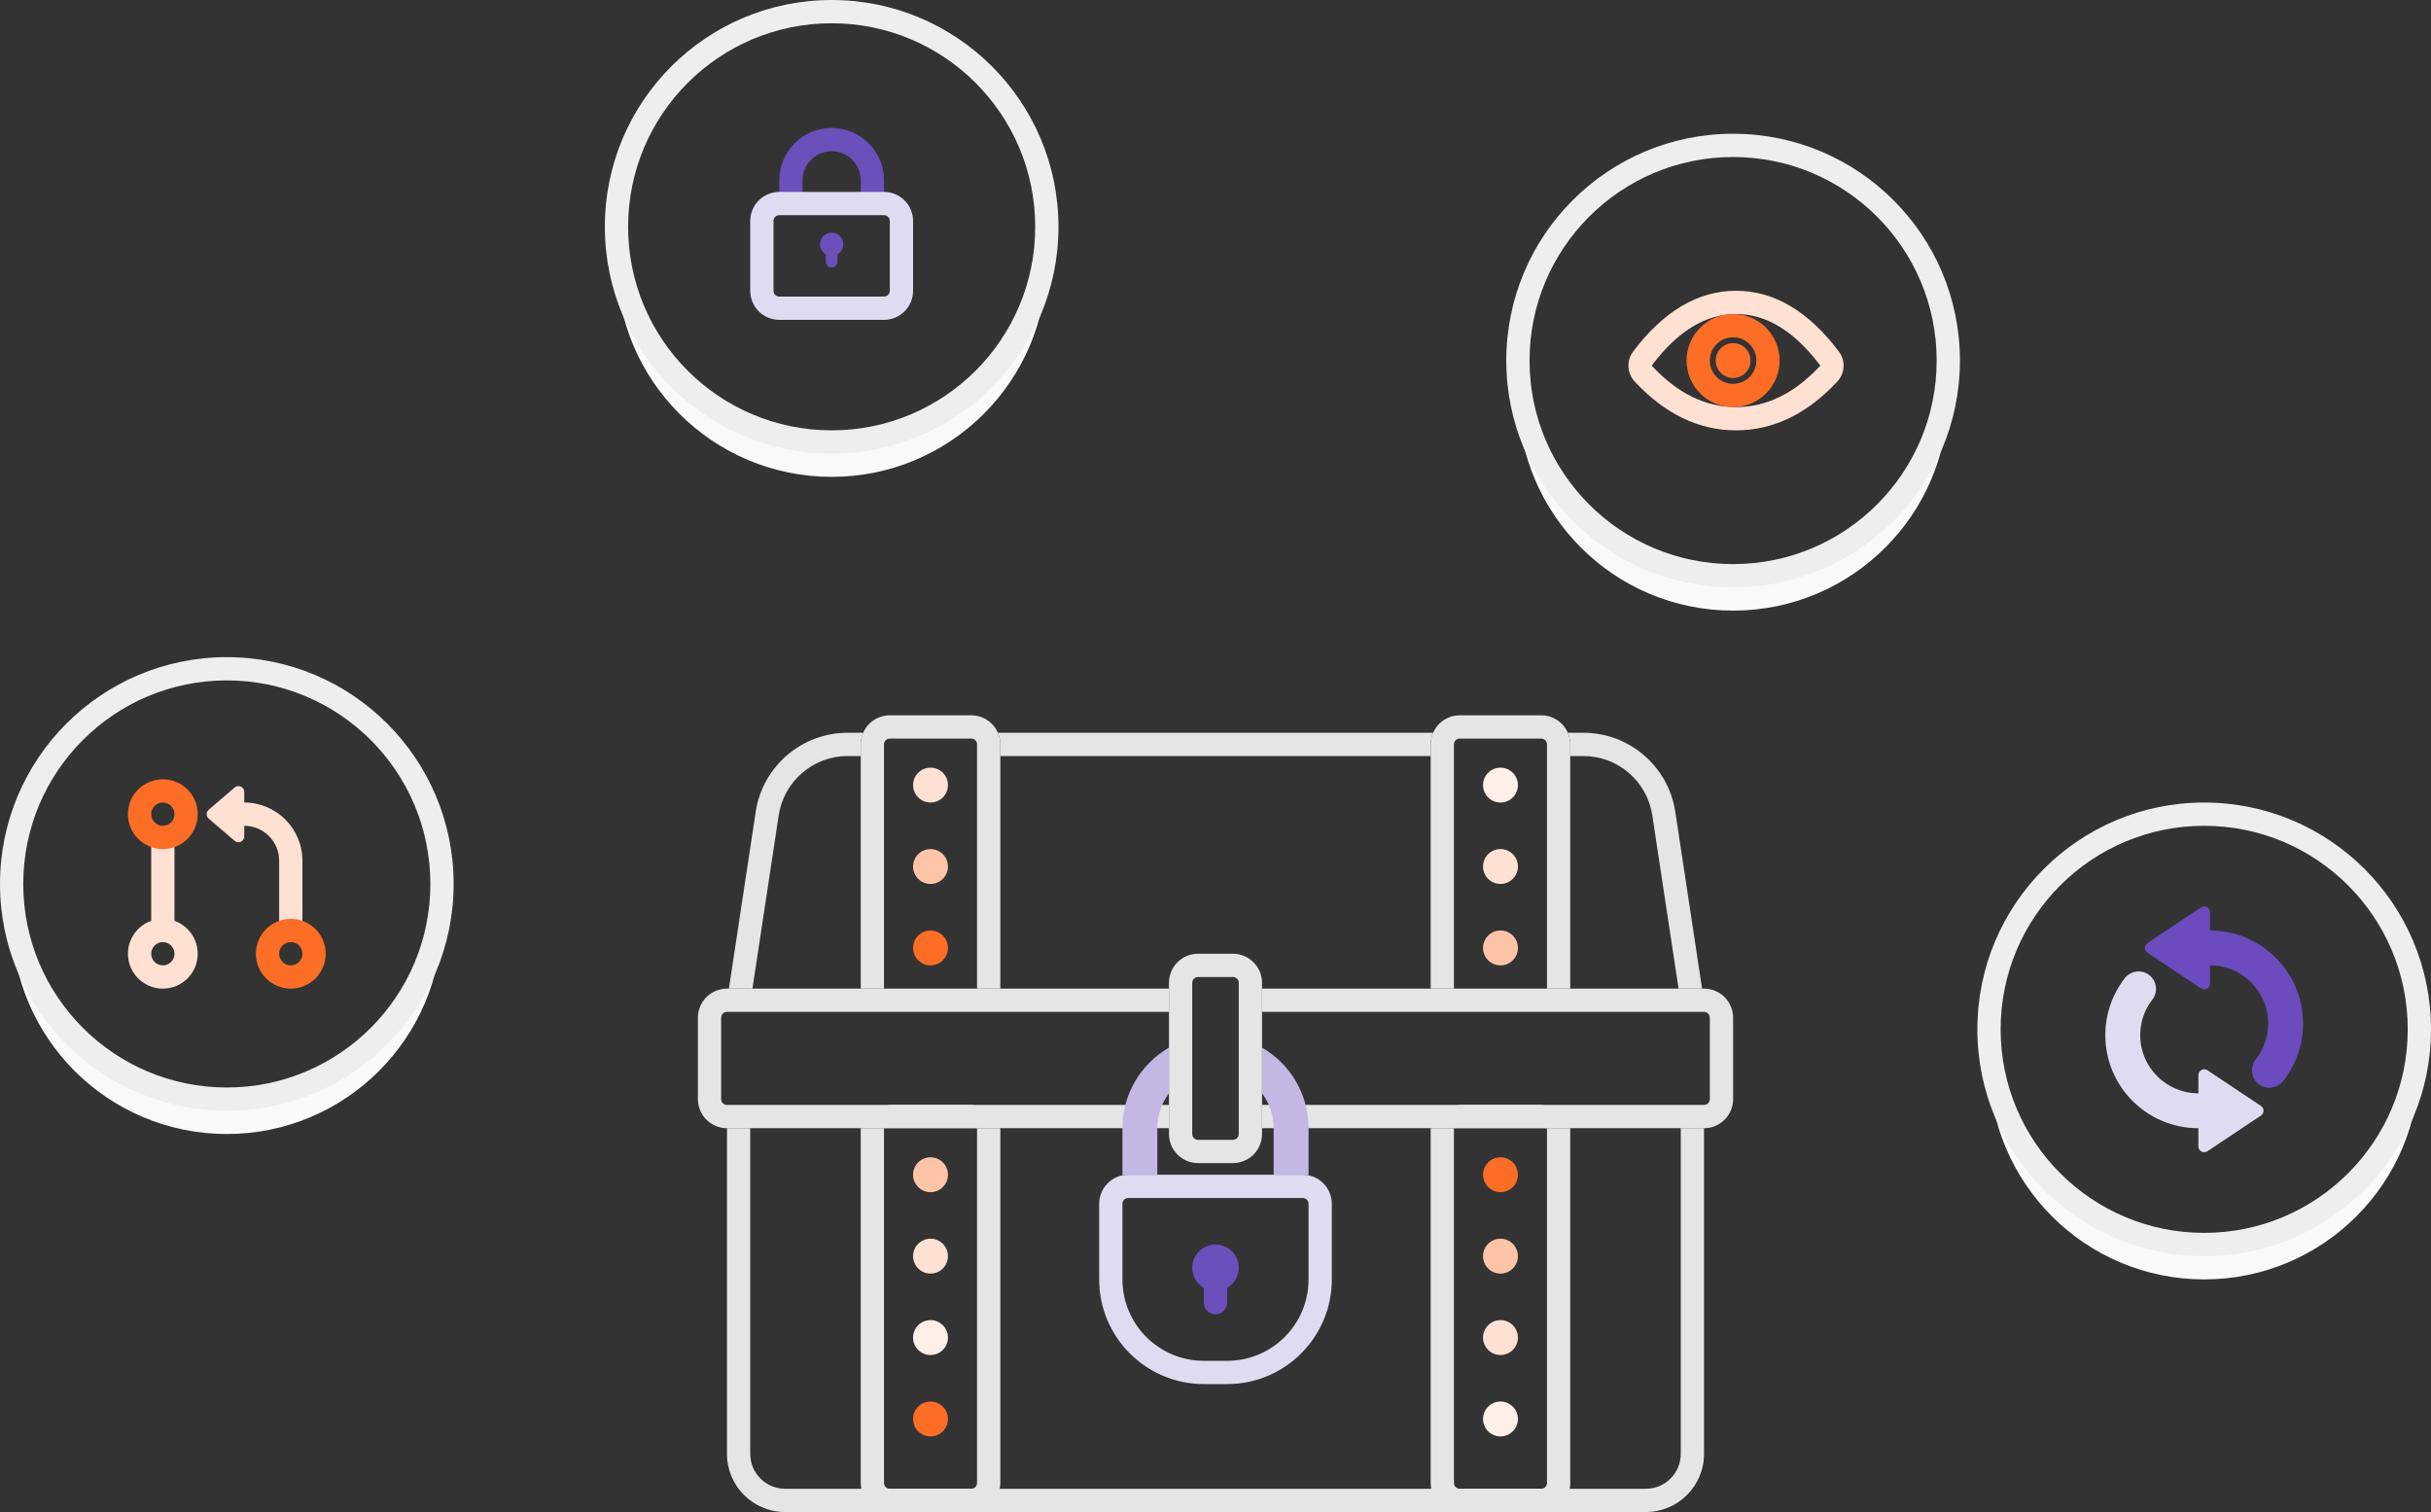 <svg xmlns="http://www.w3.org/2000/svg" width="418" height="260" viewBox="0 0 418 260">
  <rect x="0" y="0" width="418" height="260" fill="#333333" stroke="none"/>
  <g fill="none" fill-rule="evenodd">
    <g transform="translate(120 123)">
      <path fill="#E5E5E5" fill-rule="nonzero" d="M149.584 3L152.242 3C160.153 3 166.876 8.781 168.061 16.603L172.667 47 168.621 47 164.106 17.202C163.217 11.336 158.175 7 152.242 7L150 7 150 5C150 4.289 149.852 3.612 149.584 3zM126.416 3L51.584 3C51.852 3.612 52 4.289 52 5L52 7 126 7 126 5C126 4.289 126.148 3.612 126.416 3zM5.333 47L9.939 16.603C11.124 8.781 17.847 3 25.758 3L28.416 3C28.148 3.612 28 4.289 28 5L28 5 28 7 25.758 7C19.825 7 14.783 11.336 13.894 17.202L9.379 47 5.333 47zM173 71L173 127C173 132.523 168.523 137 163 137L15 137C9.477 137 5 132.523 5 127L5 71 9 71 9 127C9 130.314 11.686 133 15 133L163 133C166.314 133 169 130.314 169 127L169 71 173 71z"/>
      <g transform="translate(126 67)">
        <path fill="#E5E5E5" fill-rule="nonzero" d="M5,0 C4.448,0 4,0.448 4,1 L4,65 C4,65.552 4.448,66 5,66 L19,66 C19.552,66 20,65.552 20,65 L20,1 C20,0.448 19.552,0 19,0 L5,0 Z M24,4 L24,65 C24,67.761 21.761,70 19,70 L5,70 C2.239,70 1.2263553e-15,67.761 8.8817842e-16,65 L4.16333634e-17,4 L24,4 Z"/>
        <circle cx="12" cy="12" r="3" fill="#FC6D26"/>
        <circle cx="12" cy="26" r="3" fill="#FDC4A8"/>
        <circle cx="12" cy="40" r="3" fill="#FEE1D3"/>
        <circle cx="12" cy="54" r="3" fill="#FEF0E8"/>
      </g>
      <g transform="translate(126)">
        <path fill="#E5E5E5" fill-rule="nonzero" d="M24,47 L24,5 C24,2.239 21.761,-5.07265313e-16 19,0 L5,0 C2.239,5.07265313e-16 -3.38176876e-16,2.239 0,5 L6.90805438e-16,47 L4,47 L4,5 C4,4.448 4.448,4 5,4 L19,4 C19.552,4 20,4.448 20,5 L20,47 L24,47 Z"/>
        <circle cx="12" cy="12" r="3" fill="#FEF0E8"/>
        <circle cx="12" cy="26" r="3" fill="#FEE1D3"/>
        <circle cx="12" cy="40" r="3" fill="#FDC4A8"/>
      </g>
      <g transform="translate(28)">
        <path fill="#E5E5E5" fill-rule="nonzero" d="M24,47 L24,5 C24,2.239 21.761,-5.07265313e-16 19,0 L5,0 C2.239,5.07265313e-16 -3.38176876e-16,2.239 0,5 L6.90805438e-16,47 L4,47 L4,5 C4,4.448 4.448,4 5,4 L19,4 C19.552,4 20,4.448 20,5 L20,47 L24,47 Z"/>
        <circle cx="12" cy="12" r="3" fill="#FEE1D3"/>
        <circle cx="12" cy="26" r="3" fill="#FDC4A8"/>
        <circle cx="12" cy="40" r="3" fill="#FC6D26"/>
      </g>
      <g transform="translate(28 67)">
        <path fill="#E5E5E5" fill-rule="nonzero" d="M5,0 C4.448,0 4,0.448 4,1 L4,65 C4,65.552 4.448,66 5,66 L19,66 C19.552,66 20,65.552 20,65 L20,1 C20,0.448 19.552,0 19,0 L5,0 Z M24,4 L24,65 C24,67.761 21.761,70 19,70 L5,70 C2.239,70 1.2263553e-15,67.761 8.8817842e-16,65 L4.16333634e-17,4 L24,4 Z"/>
        <circle cx="12" cy="12" r="3" fill="#FDC4A8"/>
        <circle cx="12" cy="26" r="3" fill="#FEE1D3"/>
        <circle cx="12" cy="40" r="3" fill="#FEF0E8"/>
        <circle cx="12" cy="54" r="3" fill="#FC6D26"/>
      </g>
      <path fill="#E5E5E5" fill-rule="nonzero" d="M81,47 L5,47 C2.239,47 -3.38176876e-16,49.239 0,52 L0,66 C3.38176876e-16,68.761 2.239,71 5,71 L81,71 L81,67 L5,67 C4.448,67 4,66.552 4,66 L4,52 C4,51.448 4.448,51 5,51 L81,51 L81,47 Z M97,47 L173,47 C175.761,47 178,49.239 178,52 L178,66 C178,68.761 175.761,71 173,71 L97,71 L97,67 L173,67 C173.552,67 174,66.552 174,66 L174,52 C174,51.448 173.552,51 173,51 L97,51 L97,47 Z"/>
      <path fill="#C3B8E3" fill-rule="nonzero" d="M105,79.1 L105,71 C105,65.078 101.782,59.907 97,57.141 L97,64.999 C98.256,66.671 99,68.748 99,71 L99,79 L104,79 C104.342,79 104.677,79.034 105,79.1 Z M73,79.1 L73,71 C73,65.078 76.218,59.907 81,57.141 L81,64.999 C79.744,66.671 79,68.748 79,71 L79,79 L74,79 L74,79 C73.658,79 73.323,79.034 73,79.1 Z"/>
      <g transform="matrix(1 0 0 -1 69 115)">
        <path fill="#E1DBF1" fill-rule="nonzero" d="M18,4 C10.268,4 4,10.268 4,18 L4,31 C4,31.552 4.448,32 5,32 L35,32 C35.552,32 36,31.552 36,31 L36,18 C36,10.268 29.732,4 22,4 L18,4 Z M18,-1.2888887e-14 L22,-1.2888887e-14 C31.941,-1.24842628e-14 40,8.059 40,18 L40,31 C40,33.761 37.761,36 35,36 L5,36 C2.239,36 -9.43169154e-15,33.761 -9.76996262e-15,31 L-6.02859776e-15,18 C-8.32276956e-15,8.059 8.059,-1.2384733e-14 18,-1.2888887e-14 Z"/>
        <path fill="#6B4FBB" d="M18,19.465 C16.804,18.773 16,17.481 16,16 C16,13.791 17.791,12 20,12 C22.209,12 24,13.791 24,16 C24,17.481 23.196,18.773 22,19.465 L22,22 C22,23.105 21.105,24 20,24 C18.895,24 18,23.105 18,22 L18,19.465 Z" transform="matrix(1 0 0 -1 0 36)"/>
      </g>
      <path fill="#E5E5E5" fill-rule="nonzero" d="M86,45 C85.448,45 85,45.448 85,46 L85,72 C85,72.552 85.448,73 86,73 L92,73 C92.552,73 93,72.552 93,72 L93,46 C93,45.448 92.552,45 92,45 L86,45 Z M86,41 L92,41 C94.761,41 97,43.239 97,46 L97,72 C97,74.761 94.761,77 92,77 L86,77 C83.239,77 81,74.761 81,72 L81,46 C81,43.239 83.239,41 86,41 Z"/>
    </g>
    <g transform="translate(259 23)">
      <path fill="#F9F9F9" d="M2.12,42 C2.04,42.99 2,43.99 2,45 C2,65.435 18.565,82 39,82 C59.435,82 76,65.435 76,45 C76,43.99 75.96,42.99 75.88,42 C74.353,61.032 58.425,76 39,76 C19.575,76 3.647,61.032 2.12,42 Z"/>
      <path fill="#EEEEEE" fill-rule="nonzero" d="M39,78 C17.461,78 0,60.539 0,39 C0,17.461 17.461,0 39,0 C60.539,0 78,17.461 78,39 C78,60.539 60.539,78 39,78 Z M39,74 C58.33,74 74,58.33 74,39 C74,19.67 58.33,4 39,4 C19.67,4 4,19.67 4,39 C4,58.33 19.67,74 39,74 Z"/>
      <g fill-rule="nonzero" transform="translate(21 27)">
        <path fill="#FEE1D3" d="M18.5,24 C12.077,24 6.239,21.159 1.07,15.593 C-0.247,14.175 -0.359,12.017 0.803,10.469 C5.996,3.557 11.917,0 18.5,0 C25.083,0 31.004,3.557 36.197,10.469 C37.359,12.017 37.247,14.175 35.93,15.593 C30.761,21.159 24.923,24 18.5,24 Z M18.5,20 C23.746,20 28.55,17.662 32.998,12.872 C28.505,6.89 23.694,4 18.5,4 C13.306,4 8.495,6.89 4.002,12.872 C8.45,17.662 13.254,20 18.5,20 Z"/>
        <path fill="#FC6D26" d="M18,20 C13.582,20 10,16.418 10,12 C10,7.582 13.582,4 18,4 C22.418,4 26,7.582 26,12 C26,16.418 22.418,20 18,20 Z M18,16 C20.209,16 22,14.209 22,12 C22,9.791 20.209,8 18,8 C15.791,8 14,9.791 14,12 C14,14.209 15.791,16 18,16 Z M18,15 C16.343,15 15,13.657 15,12 C15,10.343 16.343,9 18,9 C19.657,9 21,10.343 21,12 C21,13.657 19.657,15 18,15 Z"/>
      </g>
    </g>
    <g transform="translate(0 113)">
      <path fill="#F9F9F9" d="M2.12,42 C2.04,42.99 2,43.99 2,45 C2,65.435 18.565,82 39,82 C59.435,82 76,65.435 76,45 C76,43.99 75.96,42.99 75.88,42 C74.353,61.032 58.425,76 39,76 C19.575,76 3.647,61.032 2.12,42 Z"/>
      <path fill="#EEEEEE" fill-rule="nonzero" d="M39,78 C17.461,78 0,60.539 0,39 C0,17.461 17.461,0 39,0 C60.539,0 78,17.461 78,39 C78,60.539 60.539,78 39,78 Z M39,74 C58.33,74 74,58.33 74,39 C74,19.67 58.33,4 39,4 C19.67,4 4,19.67 4,39 C4,58.33 19.67,74 39,74 Z"/>
      <path fill="#FEE1D3" fill-rule="nonzero" d="M42,25 C47.523,25 52,29.477 52,35 L52,47 L48,47 L48,35 C48,31.686 45.314,29 42,29 L42,30.826 L42,30.826 C42,31.378 41.552,31.826 41,31.826 C40.761,31.826 40.53,31.74 40.349,31.585 L35.886,27.759 L35.886,27.759 C35.466,27.4 35.418,26.769 35.777,26.349 C35.811,26.31 35.847,26.274 35.886,26.241 L35.886,26.241 L40.349,22.415 L40.349,22.415 C40.769,22.056 41.4,22.104 41.759,22.523 C41.915,22.705 42,22.936 42,23.174 L42,25 Z"/>
      <path fill="#FEE1D3" d="M30,45.341 C32.33,46.165 34,48.388 34,51 C34,54.314 31.314,57 28,57 C24.686,57 22,54.314 22,51 C22,48.388 23.67,46.165 26,45.341 L26,31 L30,31 L30,45.341 Z M28,53 C29.105,53 30,52.105 30,51 C30,49.895 29.105,49 28,49 C26.895,49 26,49.895 26,51 C26,52.105 26.895,53 28,53 Z"/>
      <path fill="#FC6D26" fill-rule="nonzero" d="M28 33C24.686 33 22 30.314 22 27 22 23.686 24.686 21 28 21 31.314 21 34 23.686 34 27 34 30.314 31.314 33 28 33zM28 29C29.105 29 30 28.105 30 27 30 25.895 29.105 25 28 25 26.895 25 26 25.895 26 27 26 28.105 26.895 29 28 29zM50 57C46.686 57 44 54.314 44 51 44 47.686 46.686 45 50 45 53.314 45 56 47.686 56 51 56 54.314 53.314 57 50 57zM50 53C51.105 53 52 52.105 52 51 52 49.895 51.105 49 50 49 48.895 49 48 49.895 48 51 48 52.105 48.895 53 50 53z"/>
    </g>
    <g transform="translate(104)">
      <path fill="#F9F9F9" d="M2.12,42 C2.04,42.99 2,43.99 2,45 C2,65.435 18.565,82 39,82 C59.435,82 76,65.435 76,45 C76,43.99 75.96,42.99 75.88,42 C74.353,61.032 58.425,76 39,76 C19.575,76 3.647,61.032 2.12,42 Z"/>
      <path fill="#EEEEEE" fill-rule="nonzero" d="M39,78 C17.461,78 0,60.539 0,39 C0,17.461 17.461,0 39,0 C60.539,0 78,17.461 78,39 C78,60.539 60.539,78 39,78 Z M39,74 C58.33,74 74,58.33 74,39 C74,19.67 58.33,4 39,4 C19.67,4 4,19.67 4,39 C4,58.33 19.67,74 39,74 Z"/>
      <g transform="translate(25 22)">
        <path fill="#6B4FBB" fill-rule="nonzero" d="M23,9 L19,9 C19,6.239 16.761,4 14,4 C11.239,4 9,6.239 9,9 L5,9 C5,4.029 9.029,0 14,0 C18.971,0 23,4.029 23,9 Z M5,9 L9,9 L9,12 L5,12 L5,9 Z M19,9 L23,9 L23,12 L19,12 L19,9 Z"/>
        <path fill="#E1DBF2" fill-rule="nonzero" d="M5,15 C4.448,15 4,15.448 4,16 L4,28 C4,28.552 4.448,29 5,29 L23,29 C23.552,29 24,28.552 24,28 L24,16 C24,15.448 23.552,15 23,15 L5,15 Z M5,11 L23,11 C25.761,11 28,13.239 28,16 L28,28 C28,30.761 25.761,33 23,33 L5,33 C2.239,33 3.38176876e-16,30.761 0,28 L0,16 C-3.38176876e-16,13.239 2.239,11 5,11 Z"/>
        <path fill="#6B4FBB" d="M13,21.732 C12.402,21.387 12,20.74 12,20 C12,18.895 12.895,18 14,18 C15.105,18 16,18.895 16,20 C16,20.74 15.598,21.387 15,21.732 L15,23 C15,23.552 14.552,24 14,24 C13.448,24 13,23.552 13,23 L13,21.732 Z"/>
      </g>
    </g>
    <g transform="translate(340 138)">
      <path fill="#F9F9F9" d="M2.12,42 C2.04,42.99 2,43.99 2,45 C2,65.435 18.565,82 39,82 C59.435,82 76,65.435 76,45 C76,43.99 75.96,42.99 75.88,42 C74.353,61.032 58.425,76 39,76 C19.575,76 3.647,61.032 2.12,42 Z"/>
      <path fill="#EEEEEE" fill-rule="nonzero" d="M39,78 C17.461,78 0,60.539 0,39 C0,17.461 17.461,0 39,0 C60.539,0 78,17.461 78,39 C78,60.539 60.539,78 39,78 Z M39,74 C58.33,74 74,58.33 74,39 C74,19.67 58.33,4 39,4 C19.67,4 4,19.67 4,39 C4,58.33 19.67,74 39,74 Z"/>
      <path fill="#6B4BBE" fill-rule="nonzero" d="M40,28 C45.523,28 50,32.477 50,38 C50,40.279 49.239,42.434 47.859,44.184 C46.833,45.486 47.056,47.372 48.358,48.398 C49.659,49.423 51.545,49.2 52.571,47.899 C54.778,45.099 56,41.639 56,38 C56,29.163 48.837,22 40,22 L40,18.869 C40,18.671 39.942,18.478 39.832,18.314 C39.526,17.854 38.905,17.73 38.445,18.036 L38.445,18.036 L29.248,24.168 L29.248,24.168 C29.138,24.241 29.044,24.335 28.971,24.445 C28.664,24.905 28.789,25.526 29.248,25.832 L29.248,25.832 L38.445,31.964 C38.61,32.073 38.803,32.131 39,32.131 C39.552,32.131 40,31.684 40,31.131 L40,28 Z"/>
      <path fill="#E1DBF2" fill-rule="nonzero" d="M38,50 C32.477,50 28,45.523 28,40 C28,37.75 28.742,35.62 30.09,33.881 C31.105,32.571 30.866,30.687 29.557,29.672 C28.247,28.657 26.363,28.896 25.348,30.205 C23.191,32.987 22,36.407 22,40 C22,48.837 29.163,56 38,56 L38,59.131 C38,59.684 38.448,60.131 39,60.131 C39.197,60.131 39.39,60.073 39.555,59.964 L48.752,53.832 C49.211,53.526 49.336,52.905 49.029,52.445 C48.956,52.335 48.862,52.241 48.752,52.168 L39.555,46.036 L39.555,46.036 C39.095,45.73 38.474,45.854 38.168,46.314 C38.058,46.478 38,46.671 38,46.869 L38,50 Z"/>
    </g>
  </g>
</svg>

